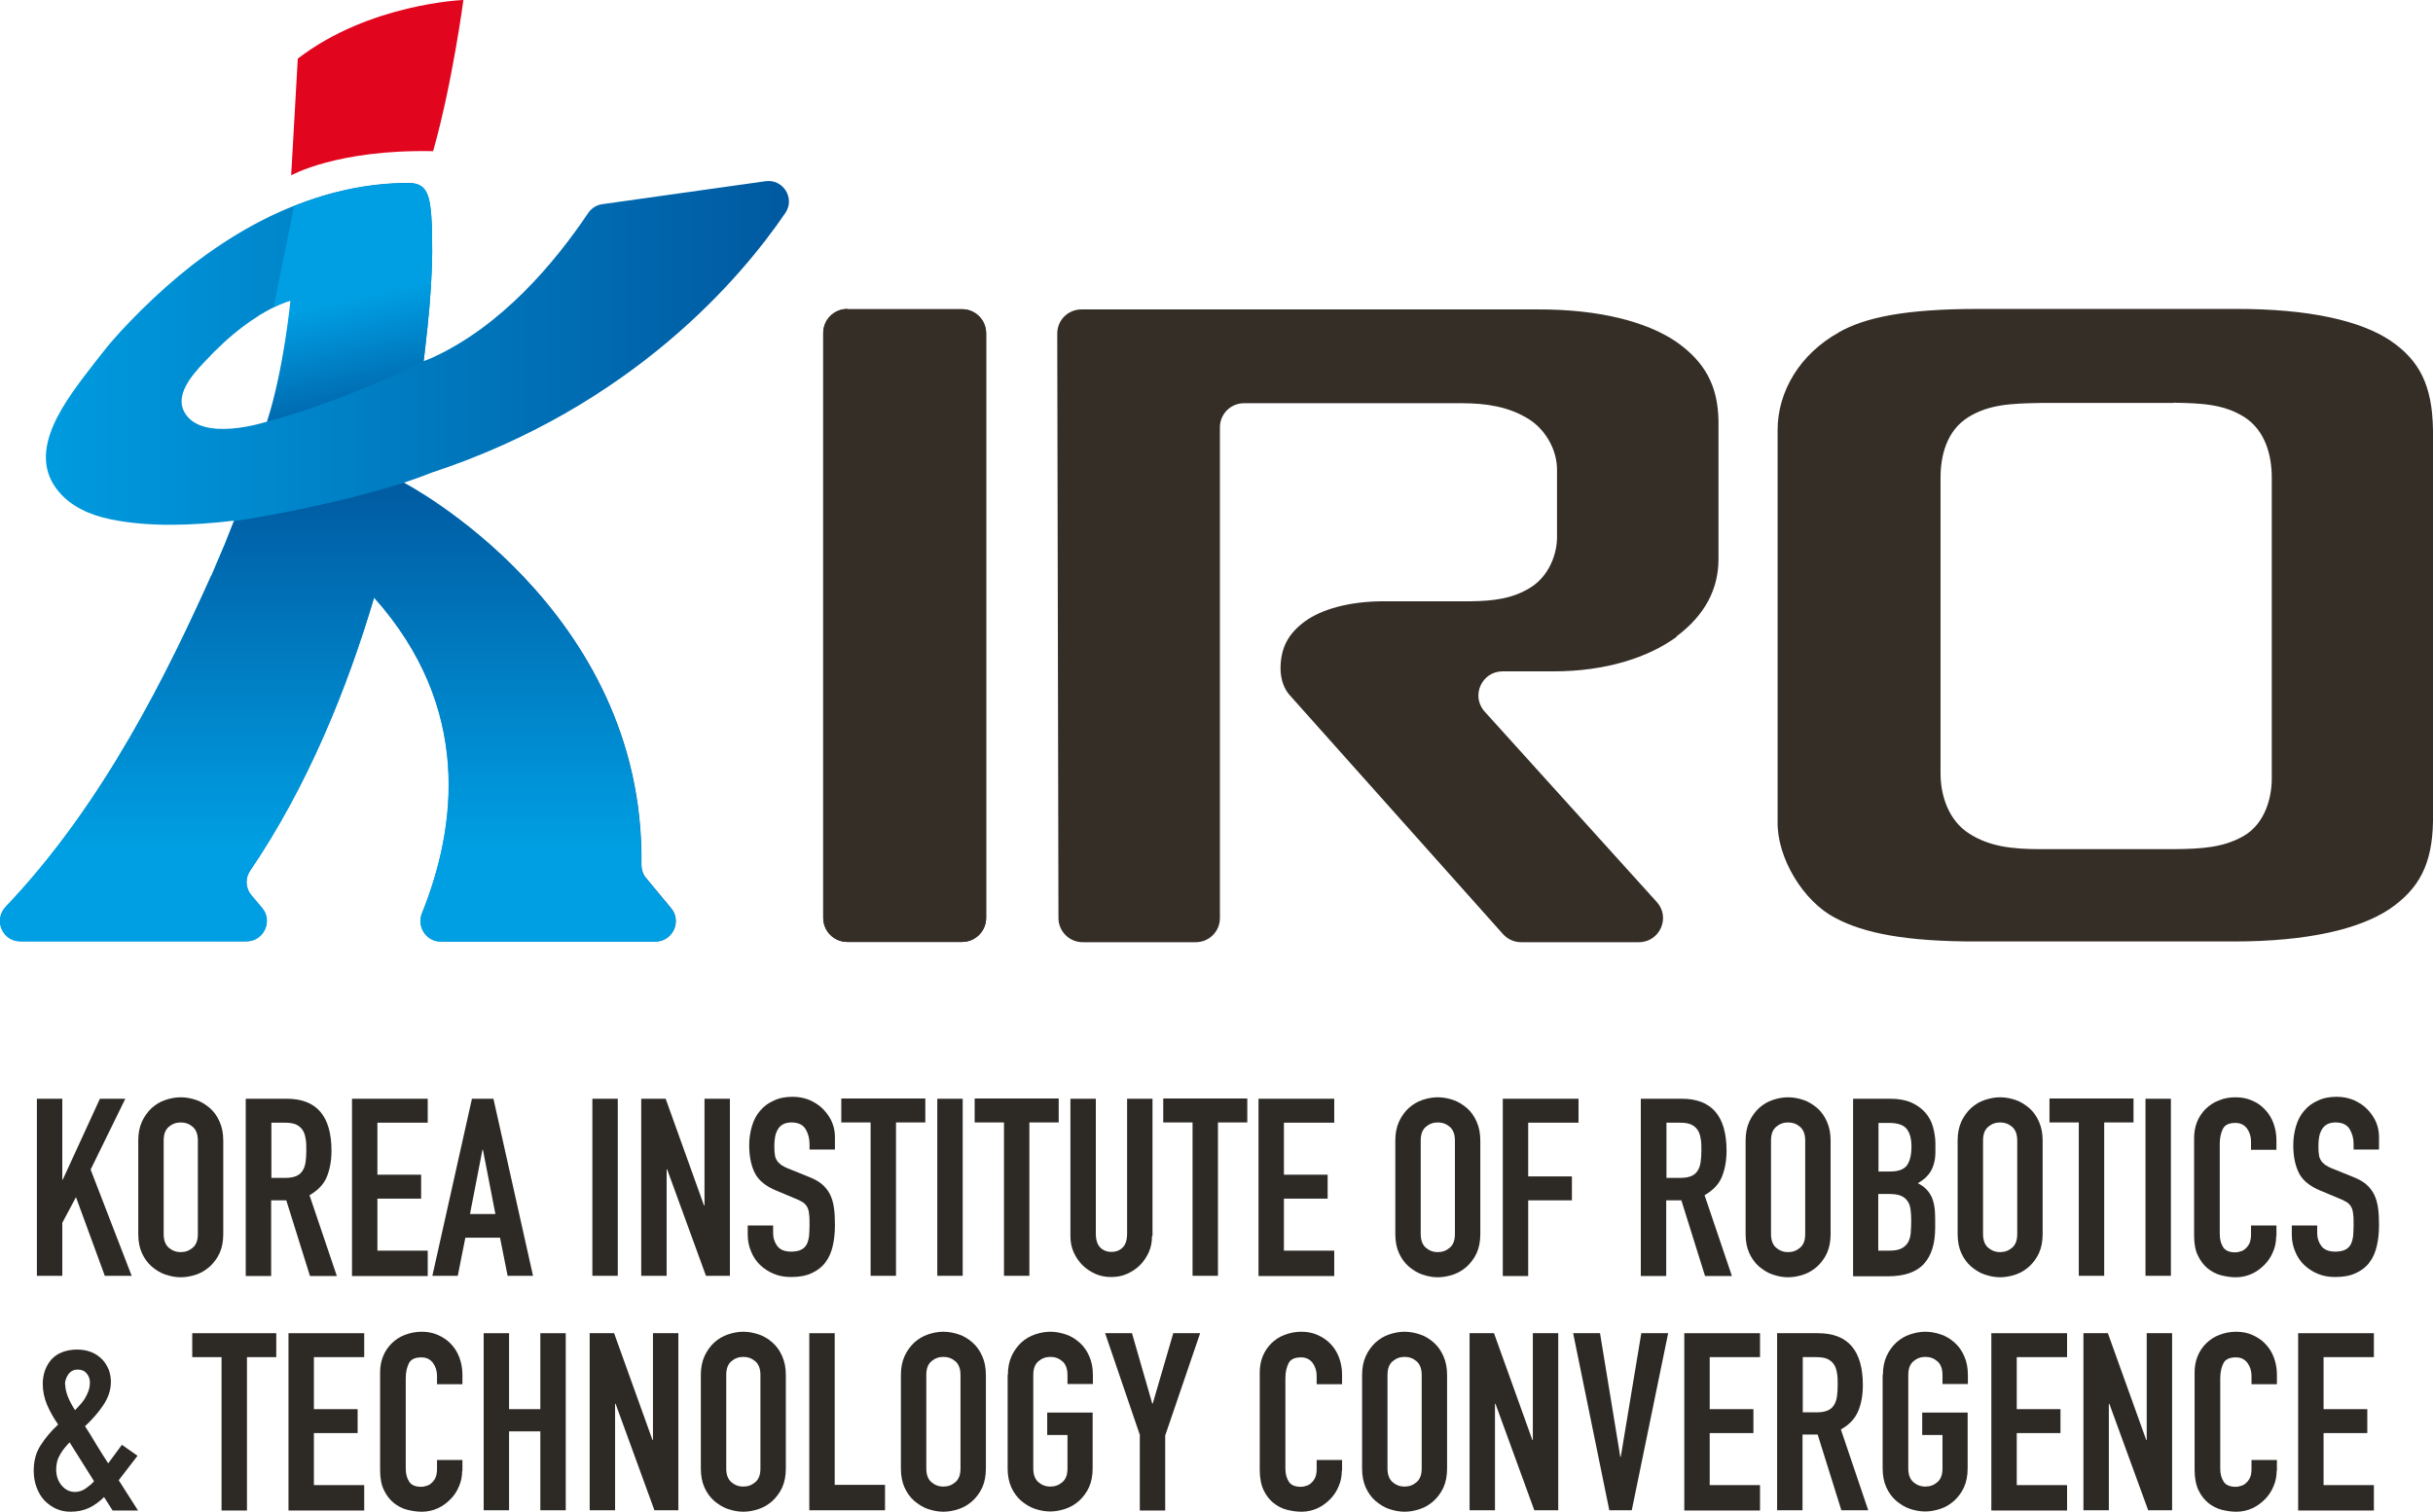 <?xml version="1.0" encoding="UTF-8"?>
<svg xmlns="http://www.w3.org/2000/svg" xmlns:xlink="http://www.w3.org/1999/xlink" viewBox="0 0 99.6 61.9">
  <defs>
    <style>
      .cls-1 {
        fill: url(#linear-gradient-3);
      }

      .cls-1, .cls-2 {
        mix-blend-mode: multiply;
      }

      .cls-3 {
        isolation: isolate;
      }

      .cls-4 {
        fill: #352e27;
      }

      .cls-5 {
        fill: #e2051e;
      }

      .cls-2 {
        fill: url(#linear-gradient-2);
      }

      .cls-6 {
        fill: #2d2a26;
      }

      .cls-7 {
        fill: url(#linear-gradient);
      }
    </style>
    <linearGradient id="linear-gradient" x1="0" y1="22.98" x2="32.3" y2="22.98" gradientUnits="userSpaceOnUse">
      <stop offset="0" stop-color="#009fe3"/>
      <stop offset="1" stop-color="#0059a0"/>
    </linearGradient>
    <linearGradient id="linear-gradient-2" x1="14.15" y1="12.26" x2="15.39" y2="17.69" xlink:href="#linear-gradient"/>
    <linearGradient id="linear-gradient-3" x1="13.83" y1="34.81" x2="13.83" y2="19.42" xlink:href="#linear-gradient"/>
  </defs>
  <g class="cls-3">
    <g id="_레이어_2" data-name="레이어 2">
      <g id="Layer_1" data-name="Layer 1">
        <g>
          <g>
            <g>
              <path class="cls-7" d="m16.52,19.77h0c.38-.13.76-.26,1.13-.41,8.24-2.71,12.71-8.01,14.5-10.64.41-.6-.09-1.4-.81-1.3l-6.68.94c-.24.03-.45.17-.58.36-1.39,2.07-3.56,4.63-6.35,5.91-.13.06-.26.11-.39.16.03-.21.05-.4.07-.59.13-1.08.23-2.17.27-3.26,0-.28.02-.57.01-.85,0-.56,0-1.12-.08-1.68-.03-.21-.08-.44-.2-.62-.2-.31-.56-.31-.9-.3-1.1.02-2.19.2-3.24.51-1.01.3-1.98.71-2.9,1.21-.88.48-1.72,1.04-2.51,1.65-.73.57-1.42,1.19-2.08,1.84-.56.56-1.11,1.13-1.59,1.75-.11.14-.22.28-.33.42-1.14,1.48-2.87,3.61-1.44,5.28.5.59,1.26.94,2.09,1.11,1.57.33,3.37.26,5.07.06-.12.31-.25.64-.38.96l-.54,1.27c-1.73,3.85-4.38,9.34-8.42,13.57-.51.54-.14,1.42.6,1.42h9.25c.71,0,1.1-.83.64-1.37l-.44-.52c-.24-.29-.26-.7-.04-1.01,2.34-3.45,3.95-7.41,5.07-11.18,4.03,4.51,3.38,9.41,1.96,12.93-.22.55.18,1.16.77,1.16h8.78c.71,0,1.1-.83.64-1.37l-1.02-1.23c-.13-.15-.19-.35-.19-.55.15-10.53-9.73-15.64-9.73-15.64Zm-5.58-2.54h0s0,.02,0,.03c0,0-2.71.9-3.4-.4-.37-.69.3-1.48.8-2.01,0,0,0,0,0,0,.28-.3.55-.57.82-.82.52-.48,1-.83,1.4-1.08.02-.02.05-.03.07-.05.69-.42,1.16-.56,1.26-.59.01,0,.02,0,.02,0,0,0-.26,2.77-.95,4.93Z"/>
              <path class="cls-2" d="m11.87,12.3s.02,0,.02,0c0,0-.26,2.77-.95,4.93h0s0,.02,0,.03c0,0,2.62-.63,6.4-2.46.03-.21.05-.4.07-.59.13-1.08.23-2.17.27-3.26,0-.28.02-.57.01-.85,0-.56,0-1.12-.08-1.68-.03-.21-.08-.44-.2-.62-.2-.31-.56-.31-.9-.3-1.1.02-2.19.2-3.24.51-.42.12-.83.27-1.23.43l-.84,4.14c.36-.18.6-.25.67-.27Z"/>
              <path class="cls-1" d="m8.65,23.56c-1.73,3.85-4.38,9.34-8.42,13.57-.51.54-.14,1.42.6,1.42h9.25c.71,0,1.1-.83.64-1.37l-.44-.52c-.24-.29-.26-.7-.04-1.01,2.34-3.45,3.95-7.41,5.07-11.18,4.03,4.51,3.38,9.41,1.96,12.93-.22.55.18,1.16.77,1.16h8.78c.71,0,1.1-.83.64-1.37l-1.02-1.23c-.13-.15-.19-.35-.19-.55.15-10.53-9.73-15.64-9.73-15.64-3.42,1.07-6.94,1.57-6.94,1.57-.12.31-.25.64-.38.96l-.54,1.27Z"/>
            </g>
            <path class="cls-5" d="m17.73,6.19c.79-2.78,1.24-6.19,1.24-6.19,0,0-3.84.14-6.78,2.4l-.27,4.78s1.88-1.07,5.81-.99Z"/>
          </g>
          <g>
            <g>
              <path class="cls-4" d="m34.69,12.66h4.69c.55,0,.99.44.99.99v23.93c0,.55-.44.99-.99.99h-4.69c-.55,0-.99-.44-.99-.99V13.64c0-.55.44-.99.99-.99Z"/>
              <path class="cls-4" d="m34.69,12.66h4.69c.55,0,.99.44.99.99v23.93c0,.55-.44.99-.99.99h-4.69c-.55,0-.99-.44-.99-.99V13.64c0-.55.44-.99.99-.99Z"/>
            </g>
            <path class="cls-4" d="m75.28,13.61c-1.59.88-2.51,2.41-2.51,4v16.03c-.03,1.47,1.04,3.27,2.37,3.95,1.16.62,2.89.97,5.84.96h10.46c3.01,0,5.13-.5,6.37-1.32,1.22-.83,1.76-1.84,1.79-3.6v-16.03c-.03-1.82-.55-2.84-1.74-3.65-1.21-.81-3.31-1.31-6.36-1.3h-10.52c-2.96,0-4.62.34-5.71.96Zm13.69,2.88c1.18.02,2.07.06,2.91.59.87.56,1.12,1.59,1.12,2.48v12.32c0,.81-.29,1.85-1.15,2.35-.82.47-1.69.53-2.87.54h-5.45c-1.17,0-2.1-.11-2.92-.64-.85-.54-1.17-1.57-1.17-2.46v-12.11c0-.9.25-1.93,1.14-2.48.84-.52,1.74-.56,2.95-.58h5.45Z"/>
            <path class="cls-4" d="m68.63,26.06c1.15-.86,1.72-1.92,1.72-3.17v-5.65c-.02-1.46-.57-2.44-1.75-3.26-1.19-.8-3.12-1.32-5.66-1.31h-18.67c-.55,0-.99.44-.99.99l.05,23.93c0,.54.44.99.99.99h4.63c.55,0,.99-.44.99-.99v-20.09c0-.55.44-.99.99-.99h8.91c1.02,0,1.89.15,2.64.59.76.42,1.29,1.32,1.26,2.21v2.58c.03.79-.34,1.71-1.09,2.17-.72.45-1.51.55-2.44.56h-3.55c-1.46,0-2.58.34-3.25.83-.67.5-.97,1.05-.99,1.89,0,.52.17.91.4,1.15l8.71,9.76c.19.21.46.33.74.33h4.82c.86,0,1.31-1.02.73-1.65l-7.04-7.79c-.58-.64-.12-1.65.73-1.65h2.08c2.15,0,3.89-.57,5.04-1.41Z"/>
          </g>
        </g>
        <g>
          <path class="cls-6" d="m1.51,44.99h1.04v3.31h.02l1.52-3.31h1.04l-1.42,2.9,1.68,4.35h-1.1l-1.18-3.22-.56,1.05v2.17h-1.04v-7.25Z"/>
          <path class="cls-6" d="m5.66,46.7c0-.29.05-.55.15-.77.1-.22.24-.41.4-.56.17-.15.35-.26.56-.33.21-.07.42-.11.63-.11s.42.04.63.11c.21.07.39.19.56.33.17.15.3.33.4.56.1.22.15.48.15.77v3.83c0,.3-.05.56-.15.78-.1.22-.24.4-.4.55-.17.15-.35.26-.56.33-.21.07-.42.11-.63.11s-.42-.04-.63-.11c-.21-.07-.39-.19-.56-.33-.17-.15-.3-.33-.4-.55-.1-.22-.15-.48-.15-.78v-3.83Zm1.04,3.83c0,.25.07.44.21.56.14.12.3.18.49.18s.35-.06.49-.18c.14-.12.21-.3.21-.56v-3.83c0-.25-.07-.44-.21-.56-.14-.12-.3-.18-.49-.18s-.35.06-.49.18c-.14.12-.21.3-.21.56v3.83Z"/>
          <path class="cls-6" d="m10.07,44.99h1.67c1.22,0,1.83.71,1.83,2.13,0,.42-.07.78-.2,1.09-.13.3-.37.54-.7.73l1.12,3.31h-1.1l-.97-3.1h-.62v3.1h-1.04v-7.25Zm1.04,3.24h.59c.18,0,.33-.03.44-.08.11-.05.19-.12.25-.22.06-.09.1-.21.12-.35.02-.14.03-.3.03-.48s0-.34-.03-.48c-.02-.14-.06-.26-.13-.36-.07-.1-.16-.17-.27-.22-.12-.05-.27-.07-.46-.07h-.54v2.26Z"/>
          <path class="cls-6" d="m14.41,44.99h3.1v.98h-2.06v2.13h1.79v.98h-1.79v2.13h2.06v1.04h-3.1v-7.25Z"/>
          <path class="cls-6" d="m19.33,44.99h.87l1.62,7.25h-1.04l-.31-1.56h-1.42l-.31,1.56h-1.04l1.62-7.25Zm.44,2.09h-.02l-.51,2.63h1.04l-.51-2.63Z"/>
          <path class="cls-6" d="m24.25,44.99h1.04v7.25h-1.04v-7.25Z"/>
          <path class="cls-6" d="m26.25,44.99h1l1.57,4.37h.02v-4.37h1.04v7.25h-.98l-1.59-4.36h-.02v4.36h-1.04v-7.25Z"/>
          <path class="cls-6" d="m34.18,47.07h-1.04v-.23c0-.24-.06-.44-.17-.62-.11-.17-.3-.26-.57-.26-.14,0-.26.03-.35.08-.09.05-.16.12-.21.21-.05.09-.09.18-.11.3-.02.11-.03.23-.03.35,0,.14,0,.26.02.36,0,.1.04.18.08.25.04.07.1.13.18.19.08.05.18.11.32.16l.79.32c.23.09.42.19.56.31.14.12.25.26.33.42s.13.34.16.55c.03.21.04.44.04.71,0,.31-.03.59-.09.85-.06.26-.16.49-.3.67-.14.19-.32.33-.56.44-.23.11-.51.16-.85.16-.25,0-.49-.04-.7-.13-.22-.09-.4-.21-.56-.36-.16-.15-.28-.33-.37-.55-.09-.21-.14-.44-.14-.68v-.39h1.04v.33c0,.19.06.36.17.51.11.15.3.23.57.23.18,0,.31-.03.41-.08.1-.05.17-.12.22-.21.05-.09.08-.21.1-.34.01-.14.02-.29.02-.45,0-.19,0-.35-.02-.47-.01-.12-.04-.22-.09-.3-.04-.07-.11-.14-.18-.18-.08-.05-.18-.1-.31-.15l-.74-.31c-.45-.18-.75-.43-.9-.73-.15-.3-.23-.68-.23-1.14,0-.27.04-.53.11-.77.07-.24.18-.46.33-.63.15-.18.33-.32.56-.42.22-.11.49-.16.78-.16.26,0,.49.05.71.14.21.1.4.22.55.38.15.16.27.33.35.52.08.19.12.39.12.6v.51Z"/>
          <path class="cls-6" d="m35.64,45.96h-1.2v-.98h3.44v.98h-1.2v6.28h-1.04v-6.28Z"/>
          <path class="cls-6" d="m38.37,44.99h1.04v7.25h-1.04v-7.25Z"/>
          <path class="cls-6" d="m41.1,45.96h-1.2v-.98h3.44v.98h-1.2v6.28h-1.04v-6.28Z"/>
          <path class="cls-6" d="m47.16,50.61c0,.24-.04.46-.13.66-.09.2-.21.38-.36.53-.15.15-.33.27-.53.36-.2.09-.42.13-.65.13s-.45-.04-.65-.13c-.2-.09-.38-.21-.53-.36-.15-.15-.27-.33-.36-.53-.09-.2-.13-.42-.13-.66v-5.62h1.04v5.52c0,.26.06.45.18.57.12.12.27.18.46.18s.34-.06.46-.18c.12-.12.18-.31.18-.57v-5.52h1.04v5.62Z"/>
          <path class="cls-6" d="m48.82,45.96h-1.2v-.98h3.44v.98h-1.2v6.28h-1.04v-6.28Z"/>
          <path class="cls-6" d="m51.52,44.99h3.1v.98h-2.06v2.13h1.79v.98h-1.79v2.13h2.06v1.04h-3.1v-7.25Z"/>
          <path class="cls-6" d="m57.12,46.7c0-.29.05-.55.15-.77.1-.22.24-.41.4-.56.17-.15.35-.26.56-.33.21-.07.42-.11.63-.11s.42.04.63.11c.21.07.39.19.56.33.17.15.3.33.4.56.1.22.15.48.15.77v3.83c0,.3-.05.56-.15.78-.1.22-.24.4-.4.55-.17.15-.35.26-.56.33-.21.07-.42.11-.63.11s-.42-.04-.63-.11c-.21-.07-.39-.19-.56-.33-.17-.15-.3-.33-.4-.55-.1-.22-.15-.48-.15-.78v-3.83Zm1.04,3.83c0,.25.07.44.21.56.14.12.3.18.49.18s.35-.06.49-.18c.14-.12.21-.3.21-.56v-3.83c0-.25-.07-.44-.21-.56-.14-.12-.3-.18-.49-.18s-.35.06-.49.18c-.14.12-.21.3-.21.56v3.83Z"/>
          <path class="cls-6" d="m61.52,44.99h3.1v.98h-2.06v2.2h1.79v.98h-1.79v3.1h-1.04v-7.25Z"/>
          <path class="cls-6" d="m67.18,44.99h1.67c1.22,0,1.83.71,1.83,2.13,0,.42-.07.78-.2,1.09-.13.3-.37.54-.7.73l1.12,3.31h-1.1l-.97-3.1h-.62v3.1h-1.04v-7.25Zm1.04,3.24h.59c.18,0,.33-.03.44-.08.11-.05.19-.12.25-.22.06-.09.1-.21.12-.35.02-.14.03-.3.03-.48s0-.34-.03-.48c-.02-.14-.06-.26-.13-.36-.07-.1-.16-.17-.27-.22-.12-.05-.27-.07-.46-.07h-.54v2.26Z"/>
          <path class="cls-6" d="m71.46,46.7c0-.29.05-.55.15-.77.1-.22.24-.41.4-.56.17-.15.35-.26.56-.33.21-.07.42-.11.63-.11s.42.04.63.11c.21.07.39.19.56.33.17.15.3.33.4.56.1.22.15.48.15.77v3.83c0,.3-.05.56-.15.78-.1.22-.24.4-.4.55-.17.15-.35.26-.56.33-.21.07-.42.11-.63.11s-.42-.04-.63-.11c-.21-.07-.39-.19-.56-.33-.17-.15-.3-.33-.4-.55-.1-.22-.15-.48-.15-.78v-3.83Zm1.04,3.83c0,.25.07.44.21.56.14.12.3.18.49.18s.35-.06.49-.18c.14-.12.21-.3.21-.56v-3.83c0-.25-.07-.44-.21-.56-.14-.12-.3-.18-.49-.18s-.35.06-.49.18c-.14.12-.21.3-.21.56v3.83Z"/>
          <path class="cls-6" d="m75.86,44.99h1.52c.33,0,.62.05.85.15.23.1.43.24.58.41s.26.37.32.59c.06.22.1.45.1.69v.27c0,.2-.01.36-.05.5-.03.14-.08.25-.14.36-.06.1-.14.19-.22.27-.09.08-.19.15-.31.22.25.12.42.29.54.51.12.23.17.53.17.91v.41c0,.64-.15,1.13-.46,1.47-.31.34-.8.51-1.48.51h-1.42v-7.25Zm1.04,2.98h.47c.35,0,.58-.09.7-.26.12-.17.18-.43.18-.76s-.07-.57-.2-.73c-.13-.16-.37-.24-.72-.24h-.43v2Zm0,3.24h.45c.21,0,.37-.03.49-.09.12-.06.21-.15.27-.25.06-.11.1-.24.11-.39.01-.15.02-.31.02-.49s-.01-.34-.03-.48c-.02-.14-.06-.25-.13-.34-.06-.09-.15-.16-.27-.21-.12-.05-.27-.07-.46-.07h-.46v2.32Z"/>
          <path class="cls-6" d="m80.14,46.7c0-.29.05-.55.15-.77.1-.22.24-.41.4-.56.17-.15.35-.26.56-.33.21-.07.42-.11.63-.11s.42.04.63.11c.21.07.39.19.56.33.17.15.3.33.4.56.1.22.15.48.15.77v3.83c0,.3-.05.56-.15.78-.1.22-.24.4-.4.55-.17.15-.35.26-.56.33-.21.07-.42.11-.63.11s-.42-.04-.63-.11c-.21-.07-.39-.19-.56-.33-.17-.15-.3-.33-.4-.55-.1-.22-.15-.48-.15-.78v-3.83Zm1.04,3.83c0,.25.07.44.21.56.14.12.3.18.49.18s.35-.06.49-.18c.14-.12.21-.3.21-.56v-3.83c0-.25-.07-.44-.21-.56-.14-.12-.3-.18-.49-.18s-.35.06-.49.18c-.14.12-.21.3-.21.56v3.83Z"/>
          <path class="cls-6" d="m85.1,45.96h-1.2v-.98h3.44v.98h-1.2v6.28h-1.04v-6.28Z"/>
          <path class="cls-6" d="m87.83,44.99h1.04v7.25h-1.04v-7.25Z"/>
          <path class="cls-6" d="m93.18,50.62c0,.22-.04.44-.13.64-.08.2-.2.38-.35.53-.15.15-.32.28-.52.37-.2.09-.42.14-.65.14-.2,0-.4-.03-.6-.08-.2-.05-.39-.15-.55-.28-.16-.13-.3-.31-.4-.52-.11-.22-.16-.49-.16-.83v-3.99c0-.24.04-.46.12-.66.08-.2.2-.38.35-.53s.33-.27.54-.35c.21-.09.44-.13.69-.13.24,0,.46.04.66.13.2.08.38.2.53.36.15.15.27.34.35.55.08.21.13.45.13.7v.41h-1.04v-.35c0-.2-.06-.38-.17-.53-.12-.15-.27-.22-.47-.22-.26,0-.43.08-.51.24-.08.16-.13.36-.13.61v3.71c0,.21.05.39.14.53.09.14.26.21.49.21.07,0,.14-.01.22-.04.08-.02.15-.06.21-.12.06-.05.12-.13.16-.22.04-.1.06-.21.06-.36v-.36h1.04v.45Z"/>
          <path class="cls-6" d="m97.39,47.07h-1.04v-.23c0-.24-.06-.44-.17-.62-.11-.17-.3-.26-.57-.26-.14,0-.26.03-.35.08-.09.05-.16.12-.21.21s-.09.18-.11.3c-.02.11-.03.23-.03.35,0,.14,0,.26.02.36,0,.1.04.18.08.25.04.07.1.13.18.19.08.05.18.11.32.16l.79.32c.23.09.42.19.56.31.14.12.25.26.33.42.08.16.13.34.16.55.03.21.04.44.04.71,0,.31-.03.59-.09.85-.06.26-.16.49-.3.67-.14.19-.32.33-.56.44-.23.11-.51.16-.85.16-.25,0-.49-.04-.7-.13-.22-.09-.4-.21-.56-.36-.16-.15-.28-.33-.37-.55-.09-.21-.14-.44-.14-.68v-.39h1.04v.33c0,.19.06.36.17.51.11.15.3.23.57.23.18,0,.31-.03.41-.08.1-.05.17-.12.22-.21.05-.09.08-.21.1-.34.01-.14.02-.29.02-.45,0-.19,0-.35-.02-.47-.01-.12-.04-.22-.09-.3-.04-.07-.11-.14-.18-.18-.08-.05-.18-.1-.31-.15l-.74-.31c-.45-.18-.75-.43-.9-.73-.15-.3-.23-.68-.23-1.14,0-.27.04-.53.11-.77.07-.24.18-.46.33-.63.15-.18.33-.32.56-.42.22-.11.49-.16.78-.16.26,0,.49.05.71.14.21.1.4.22.55.38.15.16.27.33.35.52.08.19.12.39.12.6v.51Z"/>
          <path class="cls-6" d="m4.27,61.29c-.2.2-.42.36-.64.46-.22.1-.47.15-.75.15-.2,0-.4-.04-.58-.12-.18-.08-.34-.2-.48-.34-.14-.15-.24-.32-.32-.53-.08-.21-.12-.44-.12-.69,0-.4.09-.75.29-1.05.19-.3.43-.58.71-.84-.18-.26-.33-.52-.45-.8-.12-.28-.18-.57-.18-.87,0-.19.03-.37.09-.54.06-.17.15-.32.26-.45.12-.13.26-.23.44-.3.18-.07.38-.11.62-.11.22,0,.42.04.59.11.17.07.31.17.43.29.12.12.2.26.27.42.06.16.09.33.09.5,0,.34-.11.66-.32.97-.21.31-.46.59-.74.85.13.2.28.43.44.71.17.28.34.55.51.81l.56-.76.64.45-.77,1,.79,1.24h-1.04l-.35-.55Zm-1.97-1.12c0,.25.07.47.22.65.15.18.33.27.55.27.16,0,.31-.05.45-.15.14-.1.25-.19.33-.29l-1-1.59c-.16.16-.29.32-.39.5-.11.18-.16.38-.16.61Zm.37-3.48c0,.16.04.32.11.5.07.18.17.36.29.55.06-.06.13-.13.2-.21.07-.08.14-.16.2-.26.06-.1.11-.2.15-.31.04-.11.06-.23.06-.36s-.04-.25-.13-.36c-.09-.11-.21-.16-.37-.16s-.28.06-.38.19c-.09.13-.14.27-.14.42Z"/>
          <path class="cls-6" d="m9.07,55.57h-1.2v-.98h3.44v.98h-1.2v6.28h-1.04v-6.28Z"/>
          <path class="cls-6" d="m11.81,54.59h3.1v.98h-2.06v2.13h1.79v.98h-1.79v2.13h2.06v1.04h-3.1v-7.25Z"/>
          <path class="cls-6" d="m18.92,60.22c0,.22-.04.44-.13.64-.08.2-.2.38-.35.53-.15.15-.32.28-.52.37-.2.09-.42.14-.65.14-.2,0-.4-.03-.6-.08-.2-.05-.39-.15-.55-.28-.16-.13-.3-.31-.4-.52-.11-.22-.16-.49-.16-.83v-3.99c0-.24.04-.46.12-.66.08-.2.2-.38.35-.53.15-.15.33-.27.54-.35s.44-.13.69-.13c.24,0,.46.04.66.13s.38.2.53.36c.15.15.27.34.35.55.08.21.13.45.13.7v.41h-1.04v-.35c0-.2-.06-.38-.17-.53-.12-.15-.27-.22-.47-.22-.26,0-.43.08-.51.24-.08.16-.13.36-.13.61v3.71c0,.21.05.39.14.53.09.14.26.21.49.21.07,0,.14-.01.22-.04.08-.02.15-.06.21-.12.06-.05.12-.13.16-.22s.06-.21.06-.36v-.36h1.04v.45Z"/>
          <path class="cls-6" d="m19.8,54.59h1.04v3.11h1.28v-3.11h1.04v7.25h-1.04v-3.23h-1.28v3.23h-1.04v-7.25Z"/>
          <path class="cls-6" d="m24.14,54.59h1l1.57,4.37h.02v-4.37h1.04v7.25h-.98l-1.59-4.36h-.02v4.36h-1.04v-7.25Z"/>
          <path class="cls-6" d="m28.69,56.3c0-.29.05-.55.15-.77.1-.22.24-.41.4-.56.17-.15.35-.26.56-.33.21-.07.42-.11.63-.11s.42.04.63.11c.21.07.39.18.56.33.17.15.3.33.4.56.1.22.15.48.15.77v3.83c0,.3-.05.56-.15.78-.1.22-.24.4-.4.55-.17.15-.35.26-.56.33-.21.07-.42.11-.63.11s-.42-.04-.63-.11c-.21-.07-.39-.19-.56-.33-.17-.15-.3-.33-.4-.55-.1-.22-.15-.48-.15-.78v-3.83Zm1.04,3.83c0,.25.07.44.21.56.14.12.3.18.49.18s.35-.06.49-.18c.14-.12.21-.3.21-.56v-3.83c0-.25-.07-.44-.21-.56-.14-.12-.3-.18-.49-.18s-.35.06-.49.18c-.14.12-.21.3-.21.56v3.83Z"/>
          <path class="cls-6" d="m33.13,54.59h1.04v6.21h2.06v1.04h-3.1v-7.25Z"/>
          <path class="cls-6" d="m36.88,56.3c0-.29.05-.55.15-.77.1-.22.24-.41.4-.56.17-.15.35-.26.56-.33.21-.07.42-.11.63-.11s.42.04.63.11c.21.07.39.18.56.33.17.15.3.33.4.56.1.22.15.48.15.77v3.83c0,.3-.05.56-.15.78-.1.22-.24.4-.4.55-.17.15-.35.26-.56.33-.21.07-.42.11-.63.11s-.42-.04-.63-.11c-.21-.07-.39-.19-.56-.33-.17-.15-.3-.33-.4-.55-.1-.22-.15-.48-.15-.78v-3.83Zm1.04,3.83c0,.25.07.44.21.56.14.12.3.18.49.18s.35-.06.49-.18c.14-.12.21-.3.21-.56v-3.83c0-.25-.07-.44-.21-.56-.14-.12-.3-.18-.49-.18s-.35.06-.49.18c-.14.12-.21.3-.21.56v3.83Z"/>
          <path class="cls-6" d="m41.26,56.3c0-.29.05-.55.15-.77.1-.22.24-.41.4-.56.17-.15.35-.26.56-.33.21-.07.42-.11.63-.11s.42.04.63.11c.21.07.39.18.56.33.17.15.3.33.4.56.1.22.15.48.15.77v.37h-1.04v-.37c0-.25-.07-.44-.21-.56-.14-.12-.3-.18-.49-.18s-.35.06-.49.18c-.14.12-.21.3-.21.56v3.83c0,.25.07.44.21.56.14.12.3.18.49.18s.35-.06.49-.18c.14-.12.21-.3.21-.56v-1.37h-.83v-.92h1.86v2.28c0,.3-.05.56-.15.78-.1.22-.24.4-.4.55-.17.15-.35.26-.56.33-.21.07-.42.11-.63.11s-.42-.04-.63-.11c-.21-.07-.39-.19-.56-.33-.17-.15-.3-.33-.4-.55-.1-.22-.15-.48-.15-.78v-3.83Z"/>
          <path class="cls-6" d="m46.67,58.78l-1.43-4.19h1.1l.83,2.88h.02l.84-2.88h1.1l-1.43,4.19v3.07h-1.04v-3.07Z"/>
          <path class="cls-6" d="m54.93,60.22c0,.22-.04.44-.13.64-.08.2-.2.38-.35.53-.15.15-.32.28-.52.37-.2.09-.42.14-.65.14-.2,0-.4-.03-.6-.08-.2-.05-.39-.15-.55-.28-.16-.13-.3-.31-.4-.52s-.16-.49-.16-.83v-3.99c0-.24.04-.46.12-.66.08-.2.2-.38.35-.53.15-.15.33-.27.54-.35s.44-.13.69-.13c.24,0,.46.04.66.13.2.09.38.2.53.36.15.15.27.34.35.55.08.21.13.45.13.7v.41h-1.04v-.35c0-.2-.06-.38-.17-.53-.12-.15-.27-.22-.47-.22-.26,0-.43.08-.51.24-.08.16-.13.36-.13.61v3.71c0,.21.05.39.14.53.09.14.26.21.49.21.07,0,.14-.01.22-.04.08-.02.15-.06.21-.12.06-.05.12-.13.16-.22s.06-.21.06-.36v-.36h1.04v.45Z"/>
          <path class="cls-6" d="m55.76,56.3c0-.29.05-.55.15-.77.1-.22.24-.41.4-.56.17-.15.35-.26.56-.33.21-.07.42-.11.63-.11s.42.04.63.11c.21.07.39.18.56.33.17.15.3.33.4.56.1.22.15.48.15.77v3.83c0,.3-.05.56-.15.78-.1.22-.24.4-.4.55-.17.15-.35.26-.56.33-.21.07-.42.11-.63.11s-.42-.04-.63-.11c-.21-.07-.39-.19-.56-.33-.17-.15-.3-.33-.4-.55-.1-.22-.15-.48-.15-.78v-3.83Zm1.04,3.83c0,.25.07.44.21.56.14.12.3.18.49.18s.35-.06.49-.18c.14-.12.21-.3.21-.56v-3.83c0-.25-.07-.44-.21-.56-.14-.12-.3-.18-.49-.18s-.35.06-.49.18c-.14.12-.21.3-.21.56v3.83Z"/>
          <path class="cls-6" d="m60.16,54.59h1l1.57,4.37h.02v-4.37h1.04v7.25h-.98l-1.59-4.36h-.02v4.36h-1.04v-7.25Z"/>
          <path class="cls-6" d="m66.8,61.84h-.92l-1.48-7.25h1.1l.83,5.06h.02l.84-5.06h1.1l-1.49,7.25Z"/>
          <path class="cls-6" d="m68.95,54.59h3.1v.98h-2.06v2.13h1.79v.98h-1.79v2.13h2.06v1.04h-3.1v-7.25Z"/>
          <path class="cls-6" d="m72.76,54.59h1.67c1.22,0,1.83.71,1.83,2.13,0,.42-.07.78-.2,1.08-.13.3-.37.55-.7.73l1.12,3.31h-1.1l-.97-3.1h-.62v3.1h-1.04v-7.25Zm1.04,3.24h.59c.18,0,.33-.03.44-.08.11-.05.19-.12.25-.22.06-.09.1-.21.12-.35.02-.14.03-.3.03-.48s0-.34-.03-.48c-.02-.14-.06-.26-.13-.36-.07-.1-.16-.17-.27-.22-.12-.05-.27-.07-.46-.07h-.54v2.26Z"/>
          <path class="cls-6" d="m77.08,56.3c0-.29.05-.55.15-.77.1-.22.24-.41.4-.56.17-.15.35-.26.56-.33.21-.07.42-.11.63-.11s.42.04.63.11c.21.07.39.18.56.33.17.15.3.33.4.56.1.22.15.48.15.77v.37h-1.04v-.37c0-.25-.07-.44-.21-.56-.14-.12-.3-.18-.49-.18s-.35.06-.49.18c-.14.12-.21.3-.21.56v3.83c0,.25.07.44.21.56.14.12.3.18.49.18s.35-.06.49-.18c.14-.12.21-.3.21-.56v-1.37h-.83v-.92h1.86v2.28c0,.3-.05.56-.15.78-.1.22-.24.4-.4.55-.17.15-.35.26-.56.33-.21.07-.42.11-.63.11s-.42-.04-.63-.11c-.21-.07-.39-.19-.56-.33-.17-.15-.3-.33-.4-.55-.1-.22-.15-.48-.15-.78v-3.83Z"/>
          <path class="cls-6" d="m81.52,54.59h3.1v.98h-2.06v2.13h1.79v.98h-1.79v2.13h2.06v1.04h-3.1v-7.25Z"/>
          <path class="cls-6" d="m85.29,54.59h1l1.57,4.37h.02v-4.37h1.04v7.25h-.98l-1.59-4.36h-.02v4.36h-1.04v-7.25Z"/>
          <path class="cls-6" d="m93.2,60.22c0,.22-.04.44-.13.64-.08.2-.2.38-.35.53-.15.15-.32.28-.52.37-.2.09-.42.14-.65.14-.2,0-.4-.03-.6-.08-.2-.05-.39-.15-.55-.28-.16-.13-.3-.31-.4-.52s-.16-.49-.16-.83v-3.99c0-.24.04-.46.12-.66.08-.2.2-.38.35-.53.15-.15.33-.27.54-.35s.44-.13.69-.13c.24,0,.46.04.66.13s.38.2.53.36c.15.15.27.34.35.55.08.21.13.45.13.7v.41h-1.04v-.35c0-.2-.06-.38-.17-.53-.12-.15-.27-.22-.47-.22-.26,0-.43.08-.51.24-.08.16-.13.36-.13.61v3.71c0,.21.05.39.14.53s.26.21.49.21c.07,0,.14-.01.22-.04.08-.02.15-.06.21-.12.06-.05.12-.13.16-.22s.06-.21.06-.36v-.36h1.04v.45Z"/>
          <path class="cls-6" d="m94.08,54.59h3.1v.98h-2.06v2.13h1.79v.98h-1.79v2.13h2.06v1.04h-3.1v-7.25Z"/>
        </g>
      </g>
    </g>
  </g>
</svg>

